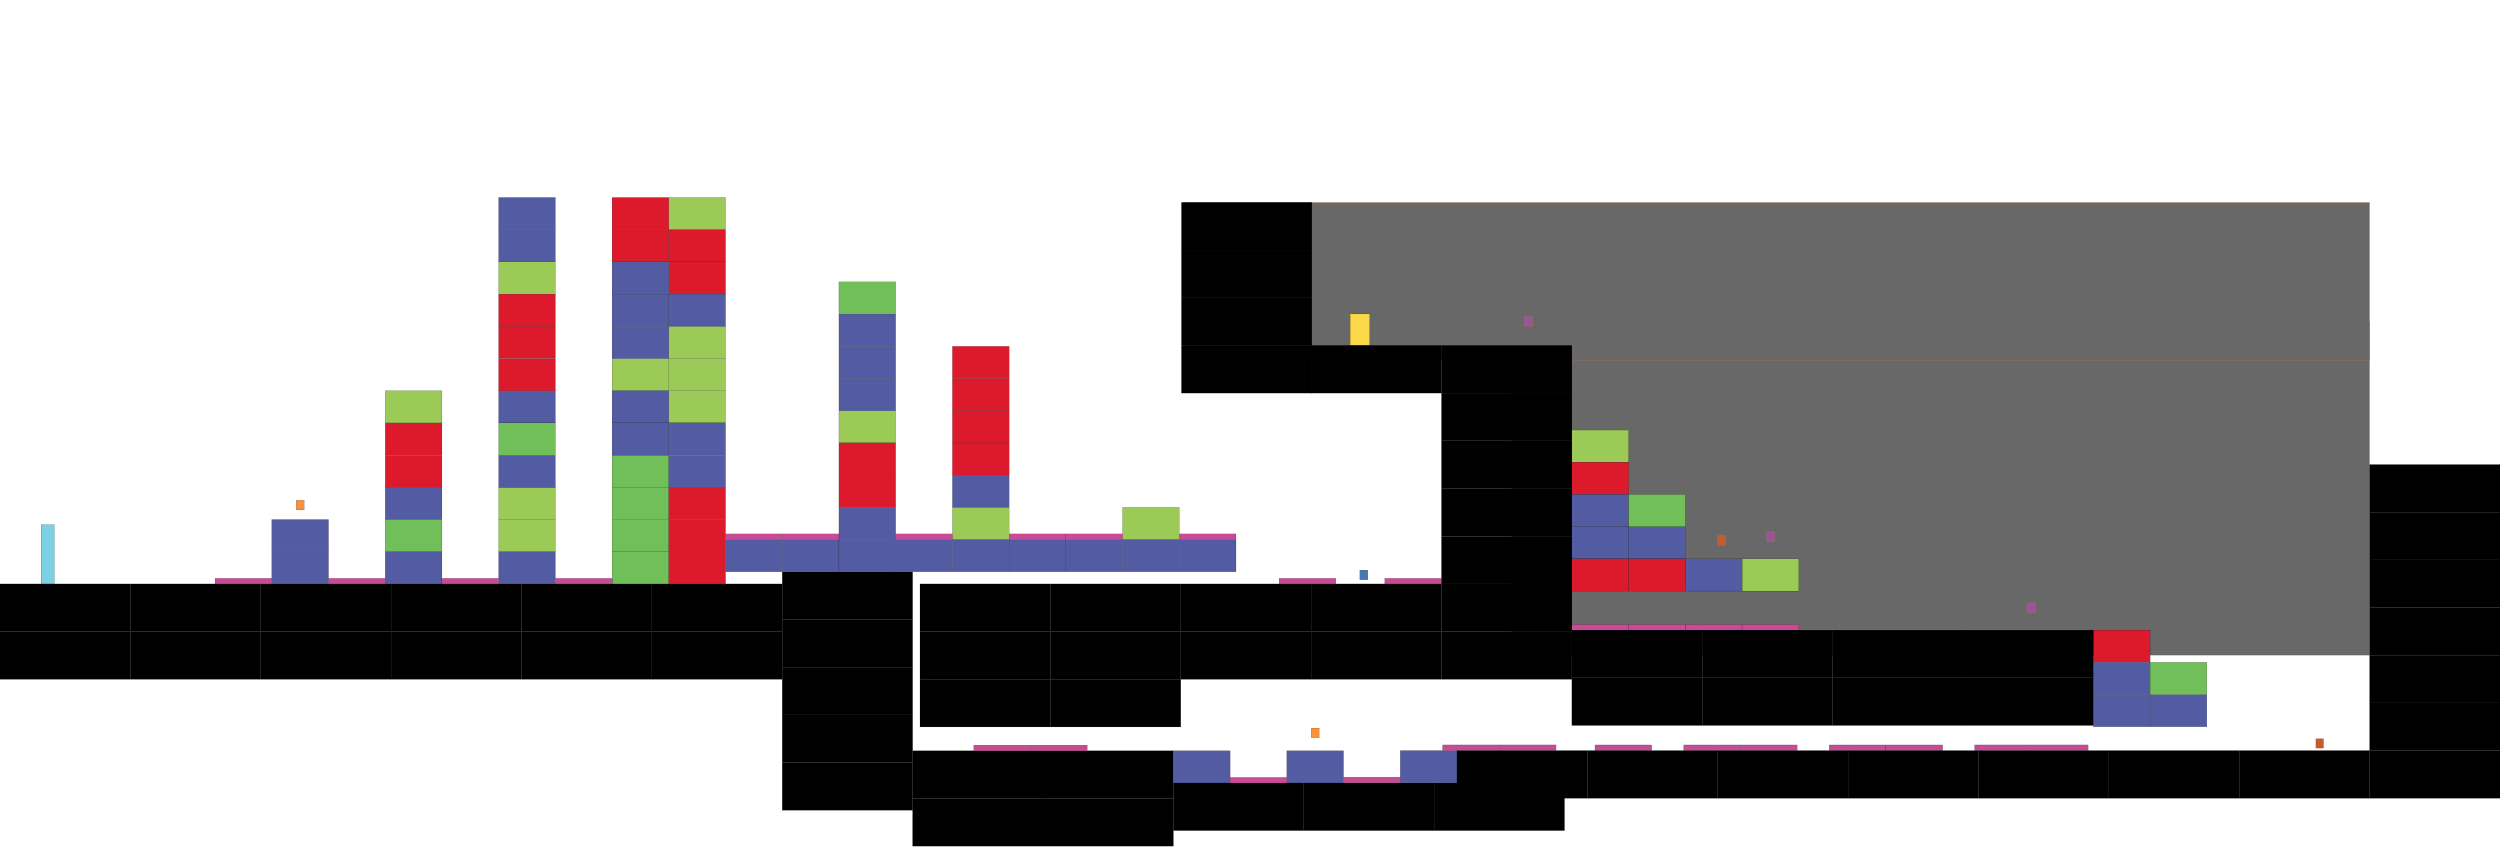 <?xml version="1.0" encoding="utf-8"?>
<!-- Generator: Adobe Illustrator 15.1.0, SVG Export Plug-In . SVG Version: 6.00 Build 0)  -->
<!DOCTYPE svg PUBLIC "-//W3C//DTD SVG 1.1//EN" "http://www.w3.org/Graphics/SVG/1.1/DTD/svg11.dtd">
<svg version="1.1" id="Calque_1" xmlns="http://www.w3.org/2000/svg" xmlns:xlink="http://www.w3.org/1999/xlink" x="0px" y="0px"
	 width="16018.5px" height="5435.21px" viewBox="0 0 16018.5 5435.21" enable-background="new 0 0 16018.5 5435.21"
	 xml:space="preserve">
<rect id="pillevolutionb_1_" x="1897.847" y="3205.373" fill="#FB913B" stroke="#000000" stroke-miterlimit="10" width="50.685" height="61.859"/>
<rect id="characterstart_4_" x="263.231" y="3361.755" fill="#7CD2E2" stroke="#000000" stroke-miterlimit="10" width="85.193" height="403.363"/>
<rect id="groundcage1_27_" x="0" y="3741.571" stroke="#000000" stroke-miterlimit="10" width="835.366" height="305.416"/>
<rect id="groundcage1_11_" x="835.368" y="3741.571" stroke="#000000" stroke-miterlimit="10" width="835.366" height="305.416"/>
<rect id="groundcage1_29_" x="1670.734" y="3741.571" stroke="#000000" stroke-miterlimit="10" width="835.367" height="305.416"/>
<rect id="groundcage1_28_" x="2506.101" y="3741.571" stroke="#000000" stroke-miterlimit="10" width="835.366" height="305.416"/>
<rect id="groundcage1_31_" x="3341.467" y="3741.571" stroke="#000000" stroke-miterlimit="10" width="835.366" height="305.416"/>
<rect id="groundcage1_30_" x="4176.833" y="3741.571" stroke="#000000" stroke-miterlimit="10" width="835.367" height="305.416"/>
<rect id="platformcage1_12_" x="2468.308" y="3328.852" fill="#70BF58" stroke="#000000" stroke-miterlimit="10" width="363.414" height="206.352"/>
<rect id="platformcage2_26_" x="3195.134" y="3328.854" fill="#9BCB56" stroke="#000000" stroke-miterlimit="10" width="363.414" height="206.349"/>
<rect id="platformcage2_76_" x="3195.136" y="3122.502" fill="#9BCB56" stroke="#000000" stroke-miterlimit="10" width="363.413" height="206.352"/>
<rect id="platformcage2_10_" x="3195.134" y="1678.04" fill="#9BCB56" stroke="#000000" stroke-miterlimit="10" width="363.411" height="206.353"/>
<rect id="platformcage2_33_" x="4285.374" y="2503.445" fill="#9BCB56" stroke="#000000" stroke-miterlimit="10" width="363.411" height="206.355"/>
<rect id="platformcage2_32_" x="4285.373" y="2297.094" fill="#9BCB56" stroke="#000000" stroke-miterlimit="10" width="363.412" height="206.351"/>
<rect id="platformcage2_31_" x="4285.374" y="2090.744" fill="#9BCB56" stroke="#000000" stroke-miterlimit="10" width="363.414" height="206.351"/>
<rect id="platformcage2_6_" x="4285.374" y="1265.337" fill="#9BCB56" stroke="#000000" stroke-miterlimit="10" width="363.414" height="206.351"/>
<rect id="platformcage1_90_" x="3921.962" y="3328.854" fill="#70BF58" stroke="#000000" stroke-miterlimit="10" width="363.413" height="206.353"/>
<rect id="platformcage1_4_" x="3921.961" y="3535.214" fill="#70BF58" stroke="#000000" stroke-miterlimit="10" width="363.413" height="206.354"/>
<rect id="platformcage1_89_" x="3921.962" y="3122.502" fill="#70BF58" stroke="#000000" stroke-miterlimit="10" width="363.413" height="206.352"/>
<rect id="platformcage1_28_" x="3921.962" y="2916.151" fill="#70BF58" stroke="#000000" stroke-miterlimit="10" width="363.413" height="206.351"/>
<rect id="platformcage2_38_" x="3921.961" y="2297.094" fill="#9BCB56" stroke="#000000" stroke-miterlimit="10" width="363.412" height="206.351"/>
<rect id="groundcage1_32_" x="5012.199" y="3664.376" stroke="#000000" stroke-miterlimit="10" width="835.367" height="305.418"/>
<rect id="groundcage1_33_" x="5012.199" y="3969.794" stroke="#000000" stroke-miterlimit="10" width="835.367" height="305.424"/>
<rect id="groundcage1_37_" x="5012.199" y="4275.218" stroke="#000000" stroke-miterlimit="10" width="835.367" height="305.416"/>
<rect id="groundcage1_35_" x="5012.199" y="4580.634" stroke="#000000" stroke-miterlimit="10" width="835.367" height="305.42"/>
<rect id="groundcage1_40_" x="5847.566" y="4810.536" stroke="#000000" stroke-miterlimit="10" width="835.367" height="305.416"/>
<rect id="groundcage1_39_" x="6682.934" y="4810.536" stroke="#000000" stroke-miterlimit="10" width="835.367" height="305.416"/>
<rect id="groundcage1_41_" x="5894.863" y="3741.571" stroke="#000000" stroke-miterlimit="10" width="835.367" height="305.416"/>
<rect id="groundcage1_7_" x="6730.23" y="3741.571" stroke="#000000" stroke-miterlimit="10" width="835.366" height="305.416"/>
<rect id="groundcage1_45_" x="7565.597" y="3741.571" stroke="#000000" stroke-miterlimit="10" width="835.366" height="305.416"/>
<rect id="groundcage1_44_" x="8400.963" y="3741.571" stroke="#000000" stroke-miterlimit="10" width="835.369" height="305.416"/>
<rect id="groundcage1_42_" x="5894.863" y="4046.987" stroke="#000000" stroke-miterlimit="10" width="835.367" height="305.42"/>
<rect id="groundcage1_4_" x="6730.23" y="4046.987" stroke="#000000" stroke-miterlimit="10" width="835.366" height="305.42"/>
<rect id="groundcage1_46_" x="5894.863" y="4352.407" stroke="#000000" stroke-miterlimit="10" width="835.367" height="305.42"/>
<rect id="groundcage1_43_" x="6730.23" y="4352.407" stroke="#000000" stroke-miterlimit="10" width="835.366" height="305.42"/>
<rect id="shadows_3_" x="9683.889" y="2060.457" fill="#686868" stroke="#F98238" stroke-miterlimit="10" width="5499.246" height="2137.929"/>
<rect id="shadows_2_" x="7580.059" y="1296.912" fill="#686868" stroke="#F98238" stroke-miterlimit="10" width="7603.074" height="1010.174"/>
<rect id="end_4_" x="8650.57" y="2011.481" fill="#FBD849" stroke="#000000" stroke-miterlimit="10" width="125.633" height="201.682"/>
<rect id="pillevolutiond_4_" x="12990.486" y="3862.036" fill="#9A549C" stroke="#F98238" stroke-miterlimit="10" width="50.684" height="61.855"/>
<rect id="pillevolutiond_3_" x="11318.305" y="3408.366" fill="#9A549C" stroke="#F98238" stroke-miterlimit="10" width="50.684" height="61.855"/>
<rect id="pillevolutionb_3_" x="14838.127" y="4732.502" fill="#BD5D32" stroke="#F98238" stroke-miterlimit="10" width="50.688" height="61.856"/>
<rect id="platformcage2_9_" x="6102.434" y="3250.84" fill="#9BCB56" stroke="#000000" stroke-miterlimit="10" width="363.413" height="206.351"/>
<rect id="platformcage2_21_" x="5375.608" y="2631.781" fill="#9BCB56" stroke="#000000" stroke-miterlimit="10" width="363.412" height="206.354"/>
<rect id="platformcage1_59_" x="5375.609" y="1806.374" fill="#70BF58" stroke="#000000" stroke-miterlimit="10" width="363.413" height="206.351"/>
<rect id="platformcage2_16_" x="7192.675" y="3250.837" fill="#9BCB56" stroke="#000000" stroke-miterlimit="10" width="363.415" height="206.355"/>
<rect id="pillevolutiona_4_" x="8713.385" y="3653.015" fill="#4877B5" stroke="#000000" stroke-miterlimit="10" width="50.686" height="61.854"/>
<rect id="groundcage1_13_" x="5012.199" y="4886.054" stroke="#000000" stroke-miterlimit="10" width="835.367" height="305.418"/>
<rect id="groundcage1_10_" x="7565.597" y="4046.987" stroke="#000000" stroke-miterlimit="10" width="835.366" height="305.42"/>
<rect id="groundcage1_14_" x="8400.963" y="4046.987" stroke="#000000" stroke-miterlimit="10" width="835.369" height="305.42"/>
<rect id="groundcage1_47_" x="0.001" y="4046.987" stroke="#000000" stroke-miterlimit="10" width="835.367" height="305.42"/>
<rect id="groundcage1_38_" x="835.368" y="4046.987" stroke="#000000" stroke-miterlimit="10" width="835.366" height="305.42"/>
<rect id="groundcage1_36_" x="1670.735" y="4046.987" stroke="#000000" stroke-miterlimit="10" width="835.366" height="305.42"/>
<rect id="groundcage1_34_" x="2506.101" y="4046.987" stroke="#000000" stroke-miterlimit="10" width="835.366" height="305.42"/>
<rect id="groundcage1_26_" x="3341.467" y="4046.987" stroke="#000000" stroke-miterlimit="10" width="835.367" height="305.42"/>
<rect id="groundcage1_22_" x="4176.834" y="4046.987" stroke="#000000" stroke-miterlimit="10" width="835.365" height="305.42"/>
<rect id="groundcage1_49_" x="5847.566" y="5115.952" stroke="#000000" stroke-miterlimit="10" width="835.367" height="305.422"/>
<rect id="groundcage1_48_" x="6682.934" y="5115.954" stroke="#000000" stroke-miterlimit="10" width="835.367" height="305.42"/>
<rect id="platformcage2_11_" x="11161.941" y="3580.767" fill="#9BCB56" stroke="#000000" stroke-miterlimit="10" width="363.412" height="206.352"/>
<rect id="platformcage2_49_" x="10071.699" y="2755.355" fill="#9BCB56" stroke="#000000" stroke-miterlimit="10" width="363.416" height="206.354"/>
<rect id="groundcage1_9_" x="8353.668" y="5016.429" stroke="#000000" stroke-miterlimit="10" width="835.368" height="305.414"/>
<rect id="groundcage1_1_" x="7518.301" y="5016.429" stroke="#000000" stroke-miterlimit="10" width="835.367" height="305.414"/>
<rect id="groundcage1_8_" x="9189.037" y="5016.429" stroke="#000000" stroke-miterlimit="10" width="835.368" height="305.414"/>
<rect id="pillevolutiond_1_" x="9767.975" y="2029.53" fill="#9A549C" stroke="#F98238" stroke-miterlimit="10" width="50.688" height="61.854"/>
<rect id="pillevolutionb_2_" x="11006.301" y="3430.581" fill="#BD5D32" stroke="#F98238" stroke-miterlimit="10" width="50.686" height="61.857"/>
<rect id="platformcage4_7_" x="1741.483" y="3535.214" fill="#535BA2" stroke="#000000" stroke-miterlimit="10" width="363.413" height="206.354"/>
<rect id="platformcage4_13_" x="1741.483" y="3328.861" fill="#535BA2" stroke="#000000" stroke-miterlimit="10" width="363.413" height="206.353"/>
<rect id="pillevolutionb_4_" x="8401.494" y="4665.021" fill="#FB913B" stroke="#000000" stroke-miterlimit="10" width="50.682" height="61.859"/>
<rect id="platformcage4_14_" x="7518.301" y="4810.536" fill="#535BA2" stroke="#000000" stroke-miterlimit="10" width="363.413" height="206.352"/>
<rect id="platformcage4_15_" x="8245.131" y="4810.536" fill="#535BA2" stroke="#000000" stroke-miterlimit="10" width="363.412" height="206.352"/>
<rect id="platformcage4_16_" x="8971.955" y="4809.22" fill="#535BA2" stroke="#000000" stroke-miterlimit="10" width="363.413" height="206.352"/>
<rect id="platformcage4_17_" x="13413.164" y="4450.163" fill="#535BA2" stroke="#000000" stroke-miterlimit="10" width="363.414" height="206.352"/>
<rect id="platformcage4_18_" x="13776.578" y="4450.163" fill="#535BA2" stroke="#000000" stroke-miterlimit="10" width="363.414" height="206.352"/>
<rect id="platformcage3_8_" x="13413.168" y="4037.458" fill="#DD192C" stroke="#000000" stroke-miterlimit="10" width="363.411" height="206.354"/>
<rect id="platformcage4_19_" x="13413.164" y="4243.81" fill="#535BA2" stroke="#000000" stroke-miterlimit="10" width="363.414" height="206.352"/>
<rect id="platformcage4_50_" x="10798.525" y="3580.763" fill="#535BA2" stroke="#000000" stroke-miterlimit="10" width="363.414" height="206.354"/>
<rect id="platformcage4_27_" x="10435.111" y="3374.411" fill="#535BA2" stroke="#000000" stroke-miterlimit="10" width="363.414" height="206.352"/>
<rect id="platformcage4_53_" x="10071.697" y="3374.411" fill="#535BA2" stroke="#000000" stroke-miterlimit="10" width="363.414" height="206.352"/>
<rect id="platformcage1_1_" x="13776.576" y="4243.808" fill="#70BF58" stroke="#000000" stroke-miterlimit="10" width="363.418" height="206.355"/>
<rect id="platformcage3_31_" x="10071.701" y="2961.71" fill="#DD192C" stroke="#000000" stroke-miterlimit="10" width="363.412" height="206.353"/>
<rect id="platformcage3_32_" x="10071.701" y="3580.767" fill="#DD192C" stroke="#000000" stroke-miterlimit="10" width="363.412" height="206.354"/>
<rect id="platformcage3_33_" x="10435.109" y="3580.767" fill="#DD192C" stroke="#000000" stroke-miterlimit="10" width="363.412" height="206.354"/>
<rect id="platformcage4_51_" x="10071.699" y="3168.061" fill="#535BA2" stroke="#000000" stroke-miterlimit="10" width="363.414" height="206.351"/>
<rect id="platformcage1_5_" x="10435.111" y="3168.059" fill="#70BF58" stroke="#000000" stroke-miterlimit="10" width="363.418" height="206.354"/>
<rect id="platformcage3_9_" x="2468.308" y="2709.799" fill="#DD192C" stroke="#000000" stroke-miterlimit="10" width="363.413" height="206.353"/>
<rect id="platformcage3_12_" x="2468.308" y="2917.652" fill="#DD192C" stroke="#000000" stroke-miterlimit="10" width="363.413" height="206.353"/>
<rect id="platformcage2_5_" x="2468.308" y="2503.446" fill="#9BCB56" stroke="#000000" stroke-miterlimit="10" width="363.413" height="206.355"/>
<rect id="platformcage4_20_" x="2468.308" y="3122.502" fill="#535BA2" stroke="#000000" stroke-miterlimit="10" width="363.413" height="206.352"/>
<rect id="platformcage4_21_" x="2468.308" y="3535.214" fill="#535BA2" stroke="#000000" stroke-miterlimit="10" width="363.414" height="206.354"/>
<rect id="platformcage4_22_" x="3195.133" y="2917.652" fill="#535BA2" stroke="#000000" stroke-miterlimit="10" width="363.413" height="206.353"/>
<rect id="platformcage4_23_" x="3195.135" y="3535.214" fill="#535BA2" stroke="#000000" stroke-miterlimit="10" width="363.414" height="206.354"/>
<rect id="platformcage4_24_" x="3195.136" y="2503.447" fill="#535BA2" stroke="#000000" stroke-miterlimit="10" width="363.413" height="206.352"/>
<rect id="platformcage1_3_" x="3195.135" y="2709.8" fill="#70BF58" stroke="#000000" stroke-miterlimit="10" width="363.414" height="206.351"/>
<rect id="platformcage3_14_" x="3195.136" y="2089.991" fill="#DD192C" stroke="#000000" stroke-miterlimit="10" width="363.413" height="206.353"/>
<rect id="platformcage3_13_" x="3195.136" y="2297.844" fill="#DD192C" stroke="#000000" stroke-miterlimit="10" width="363.413" height="206.353"/>
<rect id="platformcage3_15_" x="3195.136" y="1884.393" fill="#DD192C" stroke="#000000" stroke-miterlimit="10" width="363.413" height="206.353"/>
<rect id="platformcage3_16_" x="3921.96" y="1265.336" fill="#DD192C" stroke="#000000" stroke-miterlimit="10" width="363.413" height="206.353"/>
<rect id="platformcage3_17_" x="3921.96" y="1471.688" fill="#DD192C" stroke="#000000" stroke-miterlimit="10" width="363.413" height="206.353"/>
<rect id="platformcage3_18_" x="4285.375" y="1471.688" fill="#DD192C" stroke="#000000" stroke-miterlimit="10" width="363.413" height="206.353"/>
<rect id="platformcage3_20_" x="4285.375" y="1678.04" fill="#DD192C" stroke="#000000" stroke-miterlimit="10" width="363.413" height="206.353"/>
<rect id="platformcage3_26_" x="6102.434" y="2219.077" fill="#DD192C" stroke="#000000" stroke-miterlimit="10" width="363.414" height="206.353"/>
<rect id="platformcage3_25_" x="6102.434" y="2425.429" fill="#DD192C" stroke="#000000" stroke-miterlimit="10" width="363.414" height="206.353"/>
<rect id="platformcage3_28_" x="5375.609" y="2838.136" fill="#DD192C" stroke="#000000" stroke-miterlimit="10" width="363.414" height="206.353"/>
<rect id="platformcage3_29_" x="6102.434" y="2838.136" fill="#DD192C" stroke="#000000" stroke-miterlimit="10" width="363.414" height="206.353"/>
<rect id="platformcage3_30_" x="6102.434" y="2631.782" fill="#DD192C" stroke="#000000" stroke-miterlimit="10" width="363.413" height="206.353"/>
<rect id="platformcage3_27_" x="5375.609" y="3044.487" fill="#DD192C" stroke="#000000" stroke-miterlimit="10" width="363.414" height="206.353"/>
<rect id="platformcage3_22_" x="4285.374" y="3122.502" fill="#DD192C" stroke="#000000" stroke-miterlimit="10" width="363.413" height="206.352"/>
<rect id="platformcage3_23_" x="4285.371" y="3328.852" fill="#DD192C" stroke="#000000" stroke-miterlimit="10" width="363.414" height="206.353"/>
<rect id="platformcage3_24_" x="4285.374" y="3535.214" fill="#DD192C" stroke="#000000" stroke-miterlimit="10" width="363.413" height="206.354"/>
<rect id="platformcage4_25_" x="3195.133" y="1471.688" fill="#535BA2" stroke="#000000" stroke-miterlimit="10" width="363.413" height="206.352"/>
<rect id="platformcage4_28_" x="3921.961" y="1678.041" fill="#535BA2" stroke="#000000" stroke-miterlimit="10" width="363.414" height="206.352"/>
<rect id="platformcage4_29_" x="3921.959" y="1884.393" fill="#535BA2" stroke="#000000" stroke-miterlimit="10" width="363.413" height="206.352"/>
<rect id="platformcage4_46_" x="5375.609" y="2012.725" fill="#535BA2" stroke="#000000" stroke-miterlimit="10" width="363.414" height="206.352"/>
<rect id="platformcage4_45_" x="5375.607" y="2219.078" fill="#535BA2" stroke="#000000" stroke-miterlimit="10" width="363.415" height="206.352"/>
<rect id="platformcage4_47_" x="5375.609" y="2425.429" fill="#535BA2" stroke="#000000" stroke-miterlimit="10" width="363.414" height="206.352"/>
<rect id="platformcage4_32_" x="3921.958" y="2503.447" fill="#535BA2" stroke="#000000" stroke-miterlimit="10" width="363.414" height="206.352"/>
<rect id="platformcage4_31_" x="3921.961" y="2090.743" fill="#535BA2" stroke="#000000" stroke-miterlimit="10" width="363.414" height="206.352"/>
<rect id="platformcage4_33_" x="3921.961" y="2709.8" fill="#535BA2" stroke="#000000" stroke-miterlimit="10" width="363.414" height="206.353"/>
<rect id="platformcage4_34_" x="4285.374" y="2709.8" fill="#535BA2" stroke="#000000" stroke-miterlimit="10" width="363.413" height="206.353"/>
<rect id="platformcage4_35_" x="4285.371" y="2917.653" fill="#535BA2" stroke="#000000" stroke-miterlimit="10" width="363.414" height="206.353"/>
<rect id="platformcage4_30_" x="4285.372" y="1884.393" fill="#535BA2" stroke="#000000" stroke-miterlimit="10" width="363.414" height="206.352"/>
<rect id="platformcage4_37_" x="4648.786" y="3457.192" fill="#535BA2" stroke="#000000" stroke-miterlimit="10" width="363.414" height="206.354"/>
<rect id="platformcage4_36_" x="5012.199" y="3457.192" fill="#535BA2" stroke="#000000" stroke-miterlimit="10" width="363.414" height="206.354"/>
<rect id="platformcage4_39_" x="5375.607" y="3457.192" fill="#535BA2" stroke="#000000" stroke-miterlimit="10" width="363.415" height="206.354"/>
<rect id="platformcage4_48_" x="5375.607" y="3250.839" fill="#535BA2" stroke="#000000" stroke-miterlimit="10" width="363.415" height="206.352"/>
<rect id="platformcage4_49_" x="6102.434" y="3044.488" fill="#535BA2" stroke="#000000" stroke-miterlimit="10" width="363.414" height="206.352"/>
<rect id="platformcage4_38_" x="5739.02" y="3457.192" fill="#535BA2" stroke="#000000" stroke-miterlimit="10" width="363.414" height="206.354"/>
<rect id="platformcage4_41_" x="6102.434" y="3457.192" fill="#535BA2" stroke="#000000" stroke-miterlimit="10" width="363.414" height="206.354"/>
<rect id="platformcage4_40_" x="6465.848" y="3457.192" fill="#535BA2" stroke="#000000" stroke-miterlimit="10" width="363.413" height="206.354"/>
<rect id="platformcage4_43_" x="6829.261" y="3457.192" fill="#535BA2" stroke="#000000" stroke-miterlimit="10" width="363.414" height="206.354"/>
<rect id="platformcage4_42_" x="7192.674" y="3457.192" fill="#535BA2" stroke="#000000" stroke-miterlimit="10" width="363.414" height="206.354"/>
<rect id="platformcage4_44_" x="7556.089" y="3457.192" fill="#535BA2" stroke="#000000" stroke-miterlimit="10" width="363.414" height="206.352"/>
<rect id="platformcage4_26_" x="3195.133" y="1265.337" fill="#535BA2" stroke="#000000" stroke-miterlimit="10" width="363.413" height="206.352"/>
<rect id="spadesdown" x="1378.072" y="3705.584" fill="#C94A96" stroke="#000000" stroke-miterlimit="10" width="363.411" height="35.983"/>
<rect id="spadesdown_1_" x="2104.896" y="3705.588" fill="#C94A96" stroke="#000000" stroke-miterlimit="10" width="363.411" height="35.983"/>
<rect id="spadesdown_2_" x="2831.721" y="3705.584" fill="#C94A96" stroke="#000000" stroke-miterlimit="10" width="363.411" height="35.983"/>
<rect id="spadesdown_3_" x="3558.549" y="3705.584" fill="#C94A96" stroke="#000000" stroke-miterlimit="10" width="363.411" height="35.983"/>
<rect id="spadesdown_4_" x="4648.788" y="3421.208" fill="#C94A96" stroke="#000000" stroke-miterlimit="10" width="363.411" height="35.982"/>
<rect id="spadesdown_5_" x="5012.201" y="3421.208" fill="#C94A96" stroke="#000000" stroke-miterlimit="10" width="363.411" height="35.982"/>
<rect id="spadesdown_6_" x="5739.021" y="3421.208" fill="#C94A96" stroke="#000000" stroke-miterlimit="10" width="363.411" height="35.982"/>
<rect id="spadesdown_7_" x="6465.849" y="3421.208" fill="#C94A96" stroke="#000000" stroke-miterlimit="10" width="363.411" height="35.982"/>
<rect id="spadesdown_8_" x="6829.262" y="3421.208" fill="#C94A96" stroke="#000000" stroke-miterlimit="10" width="363.411" height="35.982"/>
<rect id="spadesdown_9_" x="7556.091" y="3421.208" fill="#C94A96" stroke="#000000" stroke-miterlimit="10" width="363.412" height="35.982"/>
<rect id="spadesdown_10_" x="8195.805" y="3705.587" fill="#C94A96" stroke="#000000" stroke-miterlimit="10" width="363.412" height="35.983"/>
<rect id="spadesdown_11_" x="8872.92" y="3705.588" fill="#C94A96" stroke="#000000" stroke-miterlimit="10" width="363.41" height="35.983"/>
<rect id="spadesdown_12_" x="7881.713" y="4981.236" fill="#C94A96" stroke="#000000" stroke-miterlimit="10" width="363.412" height="35.983"/>
<rect id="spadesdown_13_" x="8608.543" y="4979.588" fill="#C94A96" stroke="#000000" stroke-miterlimit="10" width="363.412" height="35.983"/>
<rect id="spadesdown_14_" x="6239.382" y="4774.553" fill="#C94A96" stroke="#000000" stroke-miterlimit="10" width="363.411" height="35.983"/>
<rect id="spadesdown_15_" x="6602.793" y="4774.552" fill="#C94A96" stroke="#000000" stroke-miterlimit="10" width="363.411" height="35.983"/>
<rect id="spadesdown_16_" x="9606.721" y="4773.236" fill="#C94A96" stroke="#000000" stroke-miterlimit="10" width="363.41" height="35.983"/>
<rect id="spadesdown_17_" x="9243.309" y="4773.235" fill="#C94A96" stroke="#000000" stroke-miterlimit="10" width="363.412" height="35.983"/>
<rect id="spadesdown_18_" x="10219.729" y="4773.333" fill="#C94A96" stroke="#000000" stroke-miterlimit="10" width="363.41" height="35.983"/>
<rect id="spadesdown_19_" x="11151.764" y="4773.332" fill="#C94A96" stroke="#000000" stroke-miterlimit="10" width="363.412" height="35.983"/>
<rect id="spadesdown_20_" x="10788.35" y="4773.333" fill="#C94A96" stroke="#000000" stroke-miterlimit="10" width="363.412" height="35.983"/>
<rect id="spadesdown_21_" x="11720.383" y="4773.332" fill="#C94A96" stroke="#000000" stroke-miterlimit="10" width="363.411" height="35.983"/>
<rect id="spadesdown_22_" x="12083.797" y="4773.331" fill="#C94A96" stroke="#000000" stroke-miterlimit="10" width="363.411" height="35.983"/>
<rect id="spadesdown_26_" x="12652.414" y="4773.236" fill="#C94A96" stroke="#000000" stroke-miterlimit="10" width="363.412" height="35.983"/>
<rect id="spadesdown_25_" x="13015.828" y="4773.235" fill="#C94A96" stroke="#000000" stroke-miterlimit="10" width="363.412" height="35.983"/>
<rect id="spadesdown_24_" x="10798.523" y="4001.475" fill="#C94A96" stroke="#000000" stroke-miterlimit="10" width="363.412" height="35.983"/>
<rect id="spadesdown_23_" x="11161.938" y="4001.474" fill="#C94A96" stroke="#000000" stroke-miterlimit="10" width="363.412" height="35.983"/>
<rect id="spadesdown_28_" x="10071.699" y="4001.475" fill="#C94A96" stroke="#000000" stroke-miterlimit="10" width="363.41" height="35.983"/>
<rect id="spadesdown_27_" x="10435.113" y="4001.474" fill="#C94A96" stroke="#000000" stroke-miterlimit="10" width="363.41" height="35.983"/>
<g id="Calque_2">
	<rect id="groundcage1_67_" x="9335.566" y="4809.22" stroke="#000000" stroke-miterlimit="10" width="835.367" height="305.418"/>
	<rect id="groundcage1_66_" x="10170.932" y="4809.22" stroke="#000000" stroke-miterlimit="10" width="835.369" height="305.418"/>
	<rect id="groundcage1_65_" x="11006.301" y="4809.22" stroke="#000000" stroke-miterlimit="10" width="835.369" height="305.418"/>
	<rect id="groundcage1_64_" x="11841.67" y="4809.22" stroke="#000000" stroke-miterlimit="10" width="835.363" height="305.418"/>
	<rect id="groundcage1_63_" x="12677.033" y="4809.22" stroke="#000000" stroke-miterlimit="10" width="835.367" height="305.418"/>
	<rect id="groundcage1_62_" x="13512.4" y="4809.22" stroke="#000000" stroke-miterlimit="10" width="835.365" height="305.418"/>
	<rect id="groundcage1_61_" x="14347.766" y="4809.22" stroke="#000000" stroke-miterlimit="10" width="835.367" height="305.418"/>
	<rect id="groundcage1_60_" x="15183.133" y="4809.22" stroke="#000000" stroke-miterlimit="10" width="835.367" height="305.418"/>
	
		<rect id="groundcage1_59_" x="15183.133" y="4198.386" stroke="#000000" stroke-miterlimit="10" width="835.367" height="305.418"/>
	<rect id="groundcage1_58_" x="10071.697" y="4342.876" stroke="#000000" stroke-miterlimit="10" width="835.369" height="305.42"/>
	<rect id="groundcage1_57_" x="10907.066" y="4342.876" stroke="#000000" stroke-miterlimit="10" width="835.365" height="305.42"/>
	<rect id="groundcage1_56_" x="11742.432" y="4342.876" stroke="#000000" stroke-miterlimit="10" width="835.365" height="305.42"/>
	<rect id="groundcage1_55_" x="12577.797" y="4342.876" stroke="#000000" stroke-miterlimit="10" width="835.367" height="305.42"/>
	
		<rect id="groundcage1_54_" x="15183.133" y="4503.804" stroke="#000000" stroke-miterlimit="10" width="835.367" height="305.416"/>
	
		<rect id="groundcage1_53_" x="10071.697" y="4037.458" stroke="#000000" stroke-miterlimit="10" width="835.365" height="305.418"/>
	
		<rect id="groundcage1_52_" x="10907.062" y="4037.458" stroke="#000000" stroke-miterlimit="10" width="835.367" height="305.418"/>
	<rect id="groundcage1_51_" x="11742.43" y="4037.458" stroke="#000000" stroke-miterlimit="10" width="835.365" height="305.418"/>
	
		<rect id="groundcage1_50_" x="12577.795" y="4037.458" stroke="#000000" stroke-miterlimit="10" width="835.369" height="305.418"/>
	<rect id="groundcage1_25_" x="9236.332" y="2213.163" stroke="#000000" stroke-miterlimit="10" width="835.367" height="305.419"/>
	<rect id="groundcage1_24_" x="8400.963" y="2213.163" stroke="#000000" stroke-miterlimit="10" width="835.369" height="305.419"/>
	<rect id="groundcage1_23_" x="7570.127" y="2213.163" stroke="#000000" stroke-miterlimit="10" width="835.367" height="305.419"/>
	<rect id="groundcage1_21_" x="9236.332" y="4046.987" stroke="#000000" stroke-miterlimit="10" width="835.367" height="305.42"/>
	<rect id="groundcage1_20_" x="9236.332" y="3741.571" stroke="#000000" stroke-miterlimit="10" width="835.363" height="305.416"/>
	<rect id="groundcage1_19_" x="9236.332" y="3436.147" stroke="#000000" stroke-miterlimit="10" width="835.367" height="305.424"/>
	<rect id="groundcage1_18_" x="9236.332" y="3129.42" stroke="#000000" stroke-miterlimit="10" width="835.367" height="305.415"/>
	<rect id="groundcage1_17_" x="9236.332" y="2824" stroke="#000000" stroke-miterlimit="10" width="835.367" height="305.42"/>
	<rect id="groundcage1_16_" x="9236.332" y="2518.582" stroke="#000000" stroke-miterlimit="10" width="835.363" height="305.418"/>
	<rect id="groundcage1_15_" x="15183.133" y="2976.71" stroke="#000000" stroke-miterlimit="10" width="835.367" height="305.415"/>
	<rect id="groundcage1_12_" x="7570.127" y="1907.747" stroke="#000000" stroke-miterlimit="10" width="835.367" height="305.416"/>
	<rect id="groundcage1_6_" x="7570.127" y="1602.328" stroke="#000000" stroke-miterlimit="10" width="835.367" height="305.419"/>
	<rect id="groundcage1_5_" x="7570.127" y="1296.912" stroke="#000000" stroke-miterlimit="10" width="835.367" height="305.416"/>
	<rect id="groundcage1_3_" x="15183.133" y="3892.962" stroke="#000000" stroke-miterlimit="10" width="835.367" height="305.424"/>
	<rect id="groundcage1_2_" x="15183.133" y="3282.125" stroke="#000000" stroke-miterlimit="10" width="835.367" height="305.419"/>
	<rect id="groundcage1" x="15183.133" y="3587.544" stroke="#000000" stroke-miterlimit="10" width="835.367" height="305.42"/>
</g>
</svg>
